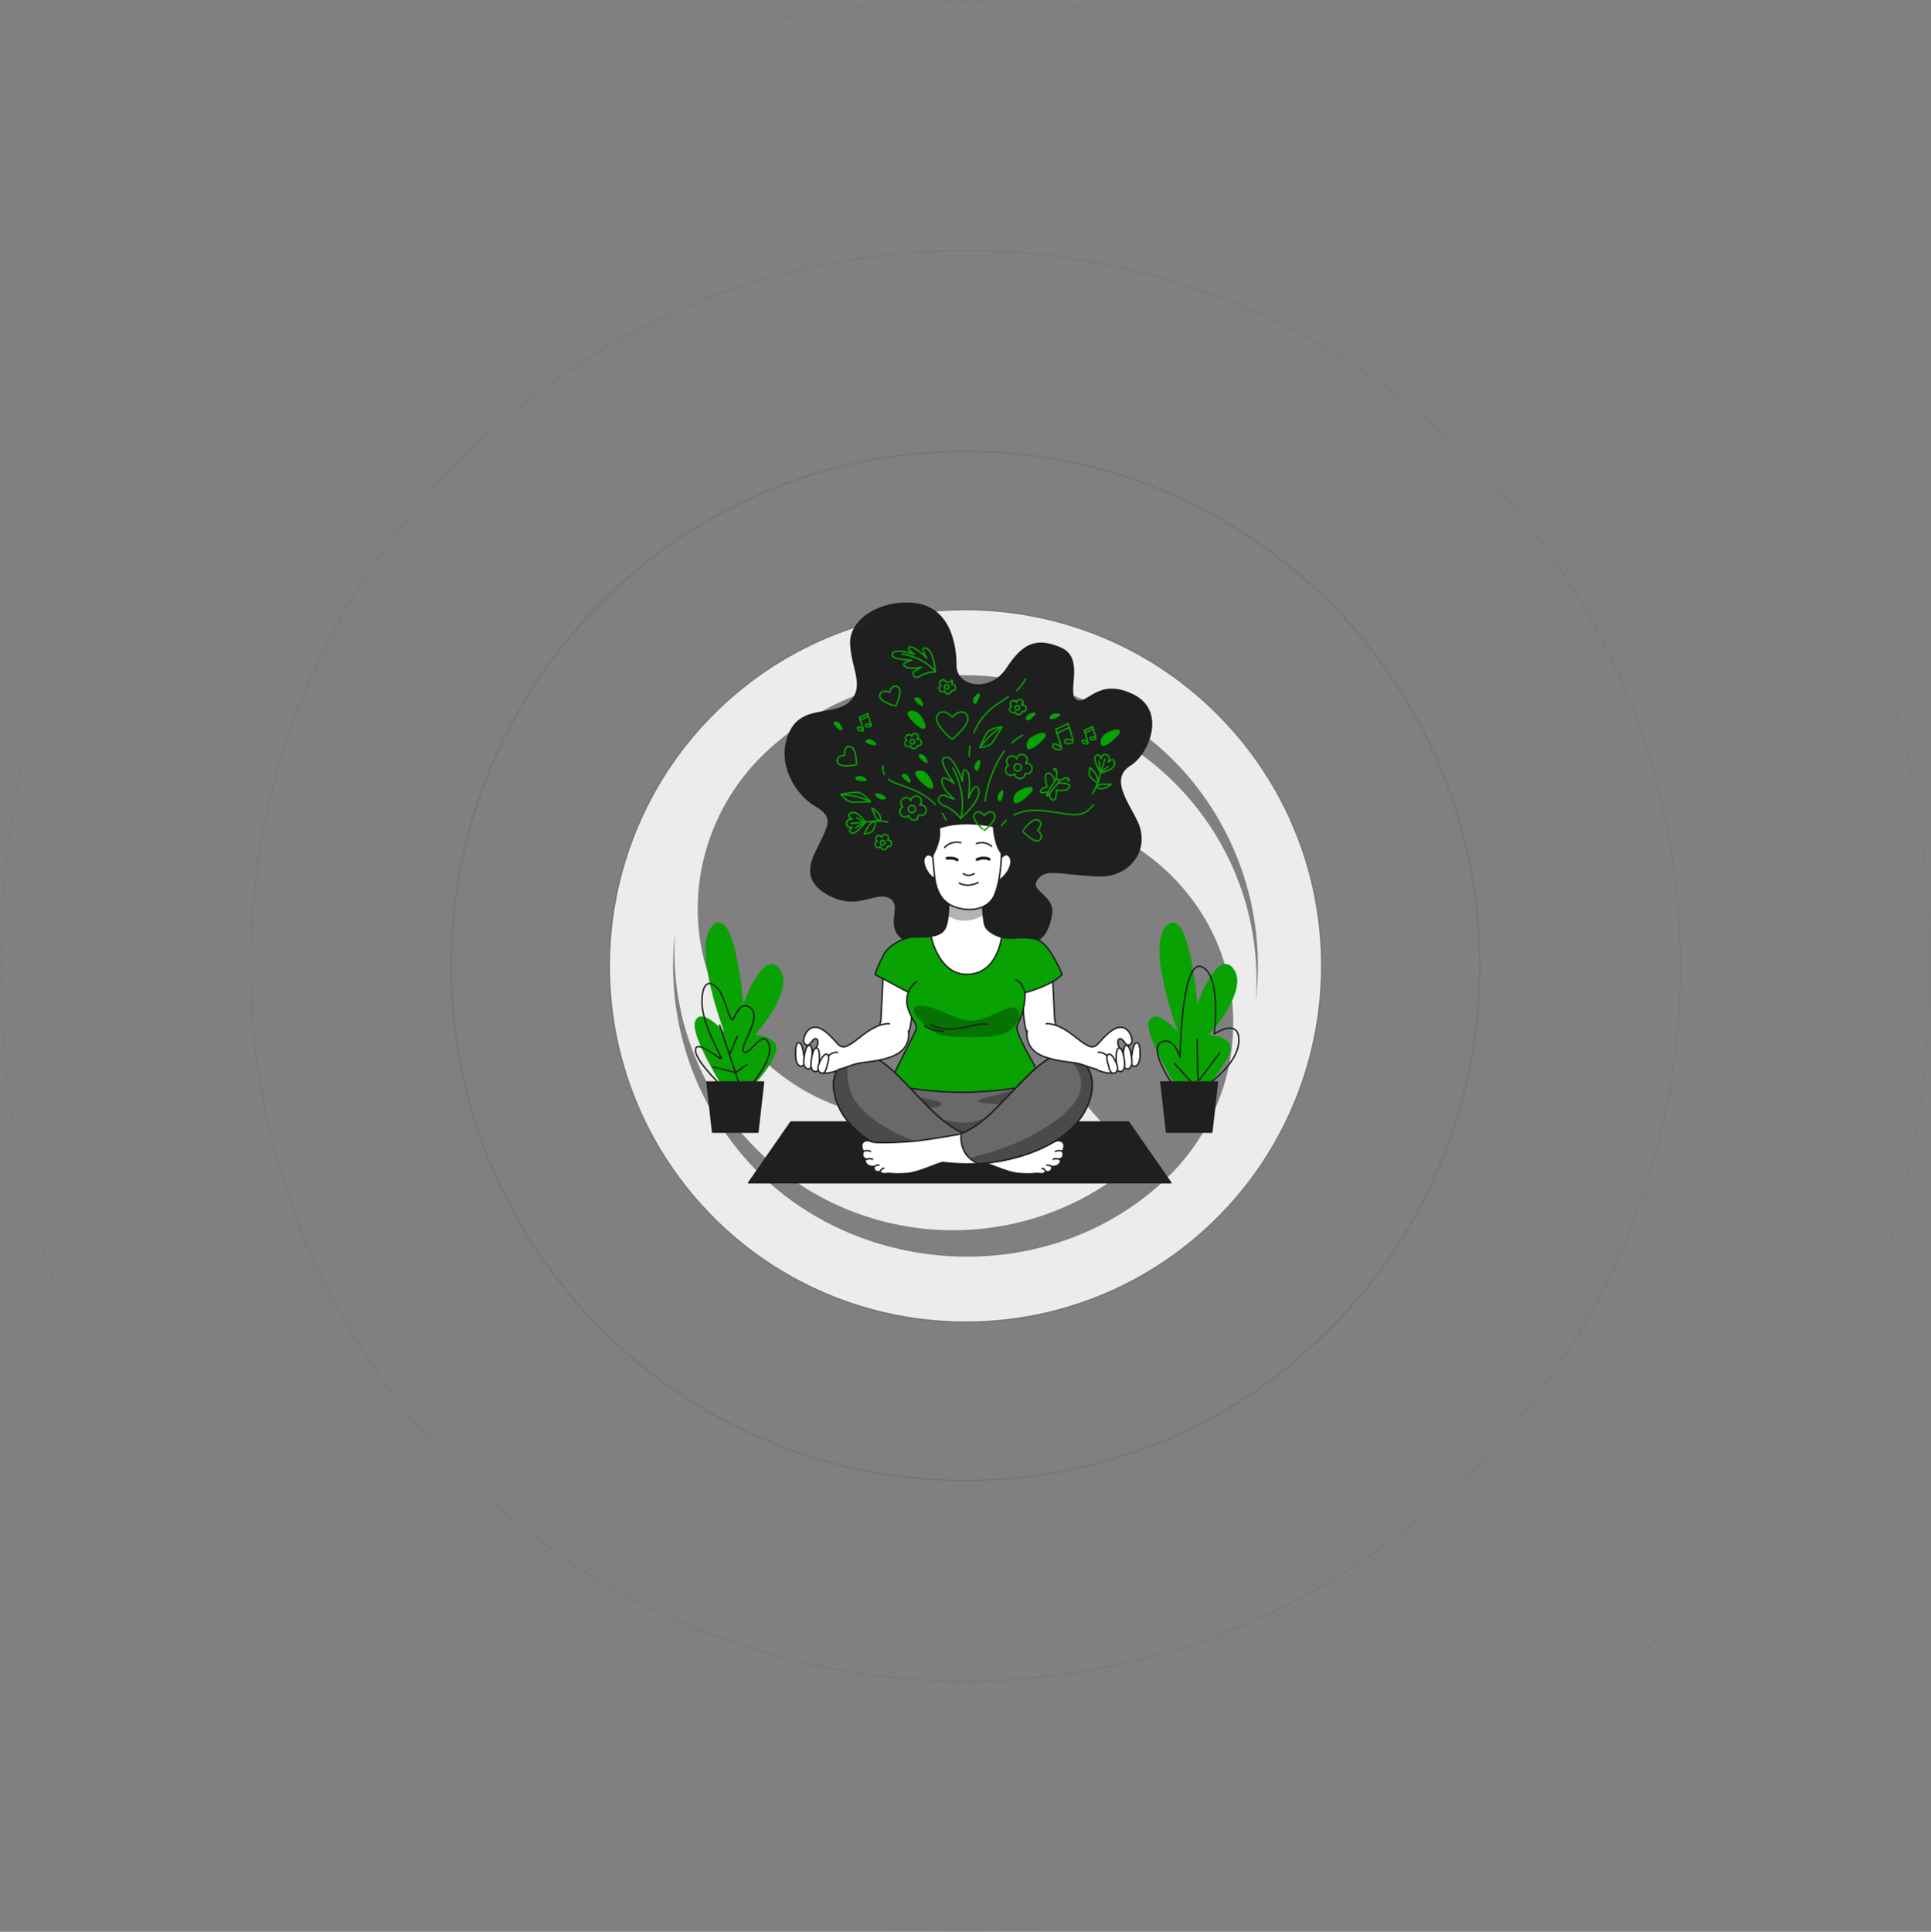 <svg id="Слой_1" data-name="Слой 1" xmlns="http://www.w3.org/2000/svg" viewBox="0 0 1335.724 1336.117"><rect x="0" y="0" width="1335.724" height="1336.117" fill="#808080" stroke="none"/><defs><style>.cls-1{fill:#ececec;}.cls-13,.cls-2{fill:#1e201f;}.cls-10,.cls-2,.cls-4,.cls-5,.cls-7,.cls-8{stroke:#1e201f;}.cls-10,.cls-12,.cls-13,.cls-2,.cls-4,.cls-5,.cls-7,.cls-8{stroke-linecap:round;stroke-linejoin:round;}.cls-3,.cls-8{fill:#08a202;}.cls-10,.cls-12,.cls-15,.cls-16,.cls-17,.cls-18,.cls-4{fill:none;}.cls-11,.cls-5{fill:#696969;}.cls-6{opacity:0.3;isolation:isolate;}.cls-7,.cls-9{fill:#fff;}.cls-10{stroke-width:2px;}.cls-12,.cls-13{stroke:#08a202;}.cls-14{opacity:0.5;}.cls-15,.cls-16,.cls-17,.cls-18{stroke:#263238;}.cls-15{stroke-opacity:0.35;}.cls-16{stroke-opacity:0.25;}.cls-17{stroke-opacity:0.15;}.cls-18{stroke-opacity:0.1;}</style></defs><title>home_image</title><path class="cls-1" d="M867.61,510.371c-89.03-102.42-244.78-113.326-347.2-24.272-102.416,89.026-113.322,244.775-24.27,347.2,89.03,102.42,244.8,113.3,347.22,24.272s113.3-244.8,24.28-347.222ZM835.9,555.335c-65.6-75.469-176.98-87.523-256.83-30.805a17.505,17.505,0,0,0-2.95,25.694l34.52,39.716a17.569,17.569,0,0,0,23.32,2.816,149.116,149.116,0,0,1,211.07,42.422c38.02,59.888,25.53,138.5-26.92,186.28q-5.13,4.674-10.64,9.048c-83.61,66.339-211.5,53.383-280.3-28.236a201.871,201.871,0,0,1-46.06-154.655,192.117,192.117,0,0,0,46.71,140.769c65.6,75.469,176.99,87.524,256.83,30.806A17.5,17.5,0,0,0,787.6,793.5L753.08,753.78a17.566,17.566,0,0,0-23.32-2.816,148.888,148.888,0,0,1-197.62-24.409,150.653,150.653,0,0,1-13.45-18.013c-38.02-59.889-25.53-138.5,26.93-186.253,3.41-3.116,6.97-6.123,10.63-9.048,83.61-66.339,211.48-53.383,280.31,28.209a201.791,201.791,0,0,1,46.06,154.655,192.087,192.087,0,0,0-46.72-140.77Z" transform="translate(-14.006 -3.77)"/><path class="cls-2" d="M823.87,821.827h-292l29.2-42h233.6Z" transform="translate(-14.006 -3.77)"/><path class="cls-3" d="M834.01,765.407s-29.54-45.05-25.14-55.39,20,7.39,20,7.39-22.9-60.56-7.39-73.86,20.68,54.66,20.68,54.66,14-39.15,25.11-24.38-17,45.79-17,45.79,19.2.74,14,13.3-19.2,25.85-19.2,25.85Z" transform="translate(-14.006 -3.77)"/><path class="cls-4" d="M825.87,755.067s-17.72-25.11-8.86-30.28,13.29,10.34,13.29,10.34.74-67.94,14.78-62.77,8.86,46.52,8.86,46.52,17.72-11.81,17,5.17-24.38,31.78-24.38,31.78" transform="translate(-14.006 -3.77)"/><path class="cls-4" d="M842.13,756.547l-15.51-16.99" transform="translate(-14.006 -3.77)"/><path class="cls-4" d="M842.87,764.667l-.74-42.09" transform="translate(-14.006 -3.77)"/><path class="cls-4" d="M843.61,750.637l14.03-18.46" transform="translate(-14.006 -3.77)"/><path class="cls-2" d="M856.16,752.117H817.02l3.91,34.71h31.32Z" transform="translate(-14.006 -3.77)"/><path class="cls-3" d="M520.01,765.407s-29.54-45.05-25.14-55.39,20,7.39,20,7.39-22.93-60.58-7.42-73.86,20.68,54.66,20.68,54.66,14-39.15,25.11-24.38-17,45.79-17,45.79,19.2.74,14,13.3-19.2,25.85-19.2,25.85Z" transform="translate(-14.006 -3.77)"/><path class="cls-4" d="M514.02,755.627s-18.36-17.25-18.92-25,11.69,1.67,16.69,5-12.79-21.7-12.24-40.06,10.57-11.12,13.91-3.33,5,15,6.68,16.69,4.45-12.8,11.68-8.91c11.56,6.23-7.23,27.26-3.34,31.16s12.8-16.69,17.25-5.56-14.47,31.15-14.47,31.15" transform="translate(-14.006 -3.77)"/><path class="cls-4" d="M525.7,754.507l-13.91-41.72" transform="translate(-14.006 -3.77)"/><path class="cls-4" d="M518.47,733.367l5.56-12.79" transform="translate(-14.006 -3.77)"/><path class="cls-4" d="M507.34,741.717l15.58,3.89,7.79-5.56" transform="translate(-14.006 -3.77)"/><path class="cls-2" d="M542.16,752.117H503.02l3.91,34.71h31.32Z" transform="translate(-14.006 -3.77)"/><path class="cls-2" d="M654.54,656.827s-14.67,1.33-20-8,4-20.67-6-24.67-22,9.34-42-2-9.34-26-4-37.33,8-16.67-4.67-24-26.67-28.67-18-49.33,30.67-11.34,42-22,1.33-23.34.67-40.67,22.66-30.67,45.33-27.33,27.33,27.33,27.33,42.66,24,19.34,35.34,2,20.66-21.33,37.33-14,2.67,32,10.67,36,14.66-15.33,38.66-4,10.67,41.33-1.33,48.67c-17.46,10.69,3.13,31.42,6.44,44.11,4.85,18.55-10.08,33.39-28.44,32.56-29.33-1.34-36.67-6-42.67,2.66s12.67,10.67,10,24.67-8,19.33-20,19.33-19.33-10.66-32-5.33S660.54,660.157,654.54,656.827Z" transform="translate(-14.006 -3.77)"/><path class="cls-5" d="M631.37,752.327a72.033,72.033,0,0,0-2.25,24.5c1.25,12.75,7.75,19.5,36,23.75s47.75.75,63.5-6.75,12.18-34.41,8.09-40.58-19.84-7.42-45.34-5.17-41.25-1.75-50.5-.25S631.37,752.327,631.37,752.327Z" transform="translate(-14.006 -3.77)"/><path class="cls-6" d="M721.37,756.327s-13.5,3.5-23,6-10.5,3.5-2,4.5,24.5,0,24.5,0-22.5,10.5-34.5,13-34-5.5-36.5-7.5,10.5-2,14-3.5,1.5-3.5-11-5.5-10,9.5,1,17.5,17.5,10.5,31.75,8,33.75-8.5,40.25-20.5S721.37,756.327,721.37,756.327Z" transform="translate(-14.006 -3.77)"/><path class="cls-7" d="M625,676.277l-1.66,33.4s-3,7.76,2.4,12.74,12.36,3.51,16-2.95,3.14-21.41,4.06-27.32-6.27-12-12.18-14.21S625,676.277,625,676.277Z" transform="translate(-14.006 -3.77)"/><path class="cls-7" d="M741.94,676.277l1.66,33.4s2.95,7.76-2.4,12.74-12.37,3.51-16.06-2.95-3.14-21.41-4.06-27.32,6.28-12,12.18-14.21S741.94,676.277,741.94,676.277Z" transform="translate(-14.006 -3.77)"/><path class="cls-8" d="M670.19,626.507s.63,13.9-2.74,19.79-14.11,5.53-21.05,5.53-17.27,5.68-20.64,11.37a104.166,104.166,0,0,0-6.52,14.52l23.16,12.42s-2.53,4.85,0,12,6.31,9.9,5.26,13.48-14.74,29.05-16,33.05a37.1,37.1,0,0,0-1.47,5.68s29.26,5.69,54.73,4.85,51.79-5.9,51.79-5.9-7.79-13.68-12-21.47-8-15.79-7.16-18.53,5.69-10.1,5.48-22.95c0,0,18.73-4.84,25.68-12.63,0,0-8.21-20.42-16.63-23.79s-18.1,0-25-1.89-10.53-5.27-11.58-7.79-2.11-14.32-1.69-17.05Z" transform="translate(-14.006 -3.77)"/><path class="cls-6" d="M648.87,707.827s-7-7.5,1-8.5,19.5,7,32,10,27.5-10.5,34-8.5,2.5,12-4.5,16.5-26.5,4-37.5,3.5S657.37,717.327,648.87,707.827Z" transform="translate(-14.006 -3.77)"/><path class="cls-4" d="M657.87,712.467s3.81,3.05,14,3.05,18-4.57,25.14-3.3" transform="translate(-14.006 -3.77)"/><path class="cls-4" d="M653.55,713.227s4.31,3.56,13.2,3.81" transform="translate(-14.006 -3.77)"/><path class="cls-4" d="M642.4,690.087s.73-3.77,5.56-7.33" transform="translate(-14.006 -3.77)"/><path class="cls-4" d="M723.03,690.3s-1.69-7.28-6.26-8.81" transform="translate(-14.006 -3.77)"/><path class="cls-9" d="M683.66,677.667c16.47-.65,21.64-16.5,23.26-25.71-6.87-1.9-10.42-5.25-11.47-7.76s-2.11-14.32-1.69-17.05l-23.57-.64s.63,13.9-2.74,19.79c-1.72,3-5.38,4.38-9.47,5C659.54,657.907,665.87,678.377,683.66,677.667Z" transform="translate(-14.006 -3.77)"/><path class="cls-6" d="M694.17,636.887a55.638,55.638,0,0,1-.41-9.74l-23.57-.64a78.46,78.46,0,0,1-.37,10.73C673.96,639.947,682.35,643.187,694.17,636.887Z" transform="translate(-14.006 -3.77)"/><path class="cls-4" d="M683.66,677.667c16.47-.65,21.64-16.5,23.26-25.71-6.87-1.9-10.42-5.25-11.47-7.76s-2.11-14.32-1.69-17.05l-23.57-.64s.63,13.9-2.74,19.79c-1.72,3-5.38,4.38-9.47,5C659.54,657.907,665.87,678.377,683.66,677.667Z" transform="translate(-14.006 -3.77)"/><path class="cls-7" d="M660.19,597.827s-3-4.89-5.95-1.91,0,8.92,1.91,11.68,5.52,4.88,6.37,3.82S660.19,597.827,660.19,597.827Z" transform="translate(-14.006 -3.77)"/><path class="cls-7" d="M706.27,597.387s4.25-5.52,6.59-.21-4,13.38-7,14.87-1.49-3.4-1.28-5.1S706.27,597.387,706.27,597.387Z" transform="translate(-14.006 -3.77)"/><path class="cls-7" d="M657.87,579.127s1.49,20.18,2.55,30.37,4.86,19.33,16.54,22.33,21-1.06,24.43-7.86,5.31-19.75,5.31-30.37v-17S676.54,568.087,657.87,579.127Z" transform="translate(-14.006 -3.77)"/><path class="cls-4" d="M680.36,608.007a7.891,7.891,0,0,0,3.61,1.28,9.231,9.231,0,0,0,3.82-1.28" transform="translate(-14.006 -3.77)"/><path class="cls-4" d="M677.6,614.6s5.31,3.4,13-.43" transform="translate(-14.006 -3.77)"/><path class="cls-10" d="M669.11,597.387s4.46-.63,7,1.07" transform="translate(-14.006 -3.77)"/><path class="cls-10" d="M689.92,598.237s4.25-2.12,8.28-.21" transform="translate(-14.006 -3.77)"/><path class="cls-2" d="M659.13,595.457a33.43,33.43,0,0,0,3.39-7.83,23.649,23.649,0,0,0,1.17-11.22,35.107,35.107,0,0,0-5.82,2.72S658.43,587.037,659.13,595.457Z" transform="translate(-14.006 -3.77)"/><path class="cls-2" d="M706.69,593.767v-17.2s-2.08-.58-5.47-1.24C701.44,578.627,702.43,588.577,706.69,593.767Z" transform="translate(-14.006 -3.77)"/><path class="cls-4" d="M667.41,589.957s3.61-4.88,11.25-3.4" transform="translate(-14.006 -3.77)"/><path class="cls-4" d="M689.49,587.2a10.392,10.392,0,0,1,10.38,1.91" transform="translate(-14.006 -3.77)"/><path class="cls-7" d="M685.62,788.827s-9.75,0-27.25-17.25-28.5-31.75-42-37.75-26.5,7.25-25.75,21.5,11.25,34.25,42.5,45.75,58,6.75,60.75,6.75,16.25,6.75,24.25,7.5a62.3,62.3,0,0,0,13.25,0s2.25.25,3.5.25,2.75-1.5,2.75-1.5,2.53.66,3.53-1.09.22-2.41.22-2.41,4.28.37,5.78-2.38-.64-2.64-.64-2.64,2.93-.57,2.86-2.93a5.215,5.215,0,0,0-.5-2.55s1.75-2.75,1-5-3.5-3-6.25-1.75-16,.75-26.75,0S685.62,788.827,685.62,788.827Z" transform="translate(-14.006 -3.77)"/><path class="cls-11" d="M681.27,787.827c-4.46-1.61-12.24-5.71-22.9-16.22-17.5-17.28-28.5-31.78-42-37.78s-26.5,7.25-25.75,21.5,11.25,34.25,42.5,45.75a126.831,126.831,0,0,0,36.26,7.49C680.74,803.827,681.8,793.827,681.27,787.827Z" transform="translate(-14.006 -3.77)"/><path class="cls-6" d="M677.02,803.167c-4.93-1.87-10.69-3.87-17.15-5.84-23-7-40-15.5-51.5-28.5s-7.5-29.5-7.5-29.5l-2.65-2.4a23.341,23.341,0,0,0-7.6,18.4c.75,14.25,11.25,34.25,42.5,45.75a126.761,126.761,0,0,0,36.26,7.49,19.88,19.88,0,0,0,7.64-5.4Z" transform="translate(-14.006 -3.77)"/><path class="cls-4" d="M681.27,787.827c-4.46-1.61-12.24-5.71-22.9-16.22-17.5-17.28-28.5-31.78-42-37.78s-26.5,7.25-25.75,21.5,11.25,34.25,42.5,45.75a126.831,126.831,0,0,0,36.26,7.49C680.74,803.827,681.8,793.827,681.27,787.827Z" transform="translate(-14.006 -3.77)"/><path class="cls-9" d="M748.87,800.077a5.618,5.618,0,0,0-4.86.12" transform="translate(-14.006 -3.77)"/><path class="cls-4" d="M748.87,800.077a5.618,5.618,0,0,0-4.86.12" transform="translate(-14.006 -3.77)"/><path class="cls-9" d="M746.51,805.557a5.874,5.874,0,0,0-4,0Z" transform="translate(-14.006 -3.77)"/><path class="cls-4" d="M746.51,805.557a5.874,5.874,0,0,0-4,0" transform="translate(-14.006 -3.77)"/><path class="cls-9" d="M741.37,810.577a4.788,4.788,0,0,0-3.22-.95Z" transform="translate(-14.006 -3.77)"/><path class="cls-4" d="M741.37,810.577a4.788,4.788,0,0,0-3.22-.95" transform="translate(-14.006 -3.77)"/><path class="cls-9" d="M737.36,813.827s-1.07-1.93-2.64-1.93Z" transform="translate(-14.006 -3.77)"/><path class="cls-4" d="M737.36,813.827s-1.07-1.93-2.64-1.93" transform="translate(-14.006 -3.77)"/><path class="cls-7" d="M674.53,788.827s9.75,0,27.25-17.25,28.5-31.75,42-37.75,26.5,7.25,25.75,21.5-11.25,34.25-42.5,45.75-58,6.75-60.75,6.75-16.25,6.75-24.25,7.5a62.3,62.3,0,0,1-13.25,0s-2.25.25-3.5.25-2.75-1.5-2.75-1.5-2.53.66-3.53-1.09-.22-2.41-.22-2.41-4.29.37-5.79-2.38.64-2.64.64-2.64-2.93-.57-2.86-2.93a5,5,0,0,1,.51-2.55s-1.75-2.75-1-5,3.5-3,6.25-1.75,16,.75,26.75,0S674.53,788.827,674.53,788.827Z" transform="translate(-14.006 -3.77)"/><path class="cls-11" d="M678.87,787.827c4.45-1.61,12.23-5.71,22.9-16.22,17.5-17.25,28.5-31.75,42-37.75s26.5,7.25,25.75,21.5-11.25,34.25-42.5,45.75a126.83,126.83,0,0,1-36.27,7.49C679.4,803.827,678.35,793.827,678.87,787.827Z" transform="translate(-14.006 -3.77)"/><path class="cls-6" d="M769.53,755.327c.52-9.93-5.64-19.36-14-22.15l-3.66,2.65s12.5,7.5,9.5,22-27.5,29.5-47,37.5a222.173,222.173,0,0,1-29.82,9.33,20.885,20.885,0,0,0,6.21,3.91,126.83,126.83,0,0,0,36.27-7.49C758.28,789.577,768.78,769.577,769.53,755.327Z" transform="translate(-14.006 -3.77)"/><path class="cls-4" d="M678.87,787.827c4.45-1.61,12.23-5.71,22.9-16.22,17.5-17.25,28.5-31.75,42-37.75s26.5,7.25,25.75,21.5-11.25,34.25-42.5,45.75a126.83,126.83,0,0,1-36.27,7.49C679.4,803.827,678.35,793.827,678.87,787.827Z" transform="translate(-14.006 -3.77)"/><path class="cls-9" d="M611.28,800.077a5.618,5.618,0,0,1,4.86.12" transform="translate(-14.006 -3.77)"/><path class="cls-4" d="M611.28,800.077a5.618,5.618,0,0,1,4.86.12" transform="translate(-14.006 -3.77)"/><path class="cls-9" d="M613.63,805.557a5.874,5.874,0,0,1,4,0Z" transform="translate(-14.006 -3.77)"/><path class="cls-4" d="M613.63,805.557a5.874,5.874,0,0,1,4,0" transform="translate(-14.006 -3.77)"/><path class="cls-9" d="M618.78,810.577a4.788,4.788,0,0,1,3.22-.95Z" transform="translate(-14.006 -3.77)"/><path class="cls-4" d="M618.78,810.577a4.788,4.788,0,0,1,3.22-.95" transform="translate(-14.006 -3.77)"/><path class="cls-9" d="M622.79,813.827s1.08-2,2.64-2Z" transform="translate(-14.006 -3.77)"/><path class="cls-4" d="M622.79,813.827s1.08-2,2.64-2" transform="translate(-14.006 -3.77)"/><path class="cls-9" d="M629.24,711.9s-3.69-.74-10.33,2.58-12.74,9.23-16.25,11.26-5.9,3.33-9,.19-9.78-11.82-16.06-11.63-8.49,8.86-7.38,10.7,2.77,2.22,4.06.74,2.95-4.43,4.61-3.32.74,6.28-1.84,7.2-9.6,5.35-7.94,7.94,11.08,6.09,18.09,6.64,15.69-4.24,21.41-5.17,21.23-2,28.42-7.93a15.1,15.1,0,0,0,5.36-14.22" transform="translate(-14.006 -3.77)"/><path class="cls-4" d="M629.24,711.9s-3.69-.74-10.33,2.58-12.74,9.23-16.25,11.26-5.9,3.33-9,.19-9.78-11.82-16.06-11.63-8.49,8.86-7.38,10.7,2.77,2.22,4.06.74,2.95-4.43,4.61-3.32.74,6.28-1.84,7.2-9.6,5.35-7.94,7.94,11.08,6.09,18.09,6.64,15.69-4.24,21.41-5.17,21.23-2,28.42-7.93a15.1,15.1,0,0,0,5.36-14.22" transform="translate(-14.006 -3.77)"/><path class="cls-7" d="M569.99,733.677s-.73-8.12-3.13-8.68-2.77,5-2.4,10.34,3.32,6.83,5.16,5.35S569.99,733.677,569.99,733.677Z" transform="translate(-14.006 -3.77)"/><path class="cls-7" d="M575.76,735.967s.7-8.13-1.56-9.1-3.6,4.42-4.19,9.75,2.07,7.31,4.15,6.19S575.76,735.967,575.76,735.967Z" transform="translate(-14.006 -3.77)"/><path class="cls-7" d="M580.74,737.827s.71-8.12-1.56-9.09-3.6,4.42-4.18,9.75,2.06,7.31,4.14,6.18S580.74,737.827,580.74,737.827Z" transform="translate(-14.006 -3.77)"/><path class="cls-9" d="M593.8,743.827a24.219,24.219,0,0,1-10.7,2.22,39.677,39.677,0,0,1-.37-4.62c0-2,4.24-10.33,10.52-9.78" transform="translate(-14.006 -3.77)"/><path class="cls-4" d="M593.8,743.827a24.219,24.219,0,0,1-10.7,2.22,39.677,39.677,0,0,1-.37-4.62c0-2,4.24-10.33,10.52-9.78" transform="translate(-14.006 -3.77)"/><path class="cls-7" d="M586.03,741s2.35-6.36.41-7.84-4.33,2.46-6,6.6.44,6.56,2.64,6.29S586.03,741,586.03,741Z" transform="translate(-14.006 -3.77)"/><path class="cls-9" d="M737.69,711.9s3.69-.74,10.34,2.58,12.73,9.23,16.24,11.26,5.91,3.33,9.05.19,9.78-11.82,16.05-11.63,8.49,8.86,7.39,10.7-2.77,2.22-4.06.74-3-4.43-4.62-3.32-.74,6.28,1.85,7.2,9.6,5.35,7.93,7.94-11.07,6.09-18.08,6.64-15.69-4.24-21.42-5.17-21.22-2-28.42-7.93a15.06,15.06,0,0,1-5.35-14.22" transform="translate(-14.006 -3.77)"/><path class="cls-4" d="M737.69,711.9s3.69-.74,10.34,2.58,12.73,9.23,16.24,11.26,5.91,3.33,9.05.19,9.78-11.82,16.05-11.63,8.49,8.86,7.39,10.7-2.77,2.22-4.06.74-3-4.43-4.62-3.32-.74,6.28,1.85,7.2,9.6,5.35,7.93,7.94-11.07,6.09-18.08,6.64-15.69-4.24-21.42-5.17-21.22-2-28.42-7.93a15.06,15.06,0,0,1-5.35-14.22" transform="translate(-14.006 -3.77)"/><path class="cls-7" d="M796.94,733.677s.74-8.12,3.14-8.68,2.77,5,2.4,10.34-3.32,6.83-5.17,5.35S796.94,733.677,796.94,733.677Z" transform="translate(-14.006 -3.77)"/><path class="cls-7" d="M791.18,735.967s-.71-8.13,1.55-9.1,3.61,4.42,4.19,9.75-2.05,7.31-4.14,6.21S791.18,735.967,791.18,735.967Z" transform="translate(-14.006 -3.77)"/><path class="cls-7" d="M786.19,737.827s-.7-8.12,1.56-9.09,3.61,4.42,4.19,9.75-2.07,7.31-4.14,6.18S786.19,737.827,786.19,737.827Z" transform="translate(-14.006 -3.77)"/><path class="cls-9" d="M773.13,743.827a24.251,24.251,0,0,0,10.74,2.22,39.677,39.677,0,0,0,.37-4.62c0-2-4.25-10.33-10.53-9.78" transform="translate(-14.006 -3.77)"/><path class="cls-4" d="M773.13,743.827a24.251,24.251,0,0,0,10.74,2.22,39.677,39.677,0,0,0,.37-4.62c0-2-4.25-10.33-10.53-9.78" transform="translate(-14.006 -3.77)"/><path class="cls-7" d="M780.87,741s-2.35-6.36-.41-7.84,4.32,2.46,6,6.6-.44,6.56-2.64,6.29S780.87,741,780.87,741Z" transform="translate(-14.006 -3.77)"/><path class="cls-12" d="M701.87,566.827c-2.35-3.41-6-.09-6.94.93-1-1-4.59-4.34-6.93-.93-2.55,3.71,6.85,11.44,6.93,11.4S704.39,570.537,701.87,566.827Z" transform="translate(-14.006 -3.77)"/><path class="cls-12" d="M678.52,569.887a27.194,27.194,0,0,0-11.44-8.91c-7.32-2.86-2.55-8.58.63-7a44.729,44.729,0,0,0,6.36,2.54s-8.27-6.68-8.58-12.4,8.58,1.59,8.58,1.59-10.81-14.88-7.31-17.48,6.67,2.23,8.9,6.36a80.534,80.534,0,0,1,4.13,9.54s-.63-10.49,2.87-7.31,1.27,19.08,1.27,19.08,4.77-13,7-6S679.48,568.927,678.52,569.887Z" transform="translate(-14.006 -3.77)"/><path class="cls-12" d="M678.52,569.887s5.09-15.27-5.4-35" transform="translate(-14.006 -3.77)"/><path class="cls-12" d="M661.07,468.517a20.089,20.089,0,0,0-10.37,2.79c-5,3-6.2-2.33-3.84-3.5a34.26,34.26,0,0,0,4.34-2.62s-7.64,1.9-11.16-.47,4.77-4.36,4.77-4.36-13.65-.28-13.59-3.48,4.29-3,7.73-2.42a59.916,59.916,0,0,1,7.48,1.81s-6.48-4.31-3.05-5,11.84,7.76,11.84,7.76-5.57-8.63-.45-6.83S660.93,467.527,661.07,468.517Z" transform="translate(-14.006 -3.77)"/><path class="cls-12" d="M661.07,468.517S654.33,458.7,638,456.1" transform="translate(-14.006 -3.77)"/><path class="cls-12" d="M724.23,531.7a3.966,3.966,0,0,0-.84.11,3.671,3.671,0,0,0,.93-1.455,3.65,3.65,0,0,0-.49-3.323,3.647,3.647,0,0,0-1.31-1.122,3.691,3.691,0,0,0-1.69-.391,3.657,3.657,0,0,0-3.58,3.191,3.639,3.639,0,0,0-2.46-1.988,3.646,3.646,0,0,0-3.08.673,3.627,3.627,0,0,0-1.41,2.829,3.615,3.615,0,0,0,.34,1.584,3.676,3.676,0,0,0,.99,1.282,3.626,3.626,0,0,0-1.91,2.388,3.589,3.589,0,0,0-.04,1.564,3.644,3.644,0,0,0,3.28,2.948,3.668,3.668,0,0,0,1.55-.2,3.737,3.737,0,0,0,1.32-.836,3.64,3.64,0,0,0,7.26-.13,3.913,3.913,0,0,0,1.14.2,3.66,3.66,0,1,0,0-7.32Z" transform="translate(-14.006 -3.77)"/><path class="cls-12" d="M718,537.107a2.53,2.53,0,1,0-2.53-2.53A2.528,2.528,0,0,0,718,537.107Z" transform="translate(-14.006 -3.77)"/><path class="cls-12" d="M651.05,560.487a3.852,3.852,0,0,0-.85.11,3.676,3.676,0,0,0,.46-4.784,3.753,3.753,0,0,0-1.32-1.125,3.639,3.639,0,0,0-3.36.036,3.714,3.714,0,0,0-1.3,1.154,3.639,3.639,0,0,0-.61,1.619,3.654,3.654,0,0,0-6.15-.69,3.69,3.69,0,0,0-.79,2.28,3.586,3.586,0,0,0,.35,1.543,3.662,3.662,0,0,0,.97,1.247,3.626,3.626,0,0,0-1.91,2.388,3.589,3.589,0,0,0-.04,1.564,3.644,3.644,0,0,0,3.28,2.948,3.668,3.668,0,0,0,1.55-.2,3.737,3.737,0,0,0,1.32-.836,3.637,3.637,0,0,0,6.12,2.253,1.638,1.638,0,0,1,2.28-2.183,3.66,3.66,0,1,0,0-7.32Z" transform="translate(-14.006 -3.77)"/><path class="cls-12" d="M644.81,565.9a2.53,2.53,0,1,0-2.53-2.53A2.528,2.528,0,0,0,644.81,565.9Z" transform="translate(-14.006 -3.77)"/><path class="cls-12" d="M649.05,515.007a.462.462,0,1,1,0-.676,2.281,2.281,0,0,0,.18-.894,2.269,2.269,0,0,0-3.75-1.822,2.278,2.278,0,0,0-.78,1.532,2.366,2.366,0,0,0-.62-.791,2.326,2.326,0,0,0-.91-.443,2.267,2.267,0,0,0-1.92.421,2.225,2.225,0,0,0-.63.782,2.1,2.1,0,0,0-.24.98,2.251,2.251,0,0,0,.83,1.781,2.276,2.276,0,0,0-.92.82,2.237,2.237,0,0,0-.34,1.18,2.279,2.279,0,0,0,3.92,1.65,2.235,2.235,0,0,0,.76,1.454,2.269,2.269,0,0,0,3.76-1.544,2.121,2.121,0,0,0,.71.13,2.28,2.28,0,0,0,0-4.56Z" transform="translate(-14.006 -3.77)"/><path class="cls-12" d="M645.17,518.377a1.58,1.58,0,1,0-1.58-1.58A1.581,1.581,0,0,0,645.17,518.377Z" transform="translate(-14.006 -3.77)"/><path class="cls-12" d="M628.44,584.827a2.194,2.194,0,0,0-.52.07,2.245,2.245,0,0,0,.7-1.64A2.276,2.276,0,0,0,626.5,581a2.284,2.284,0,0,0-1.59.51,2.309,2.309,0,0,0-.81,1.455,2.294,2.294,0,0,0-1.53-1.222,2.28,2.28,0,0,0-1-.006,2.308,2.308,0,0,0-.91.427,2.217,2.217,0,0,0-.63.777,2.079,2.079,0,0,0-.24.974,2.214,2.214,0,0,0,.2.982.709.709,0,0,1-.14,1.411,2.211,2.211,0,0,0-.43.871,2.268,2.268,0,0,0-.03.97,2.411,2.411,0,0,0,.39.892,2.216,2.216,0,0,0,.72.651,2.259,2.259,0,0,0,.92.29,2.3,2.3,0,0,0,.97-.123,2.205,2.205,0,0,0,.82-.514,2.235,2.235,0,0,0,.76,1.454,2.269,2.269,0,0,0,3.76-1.544,2.173,2.173,0,0,0,.71.13,2.28,2.28,0,0,0,0-4.56Z" transform="translate(-14.006 -3.77)"/><path class="cls-12" d="M624.56,588.2a1.58,1.58,0,1,0-1.58-1.58A1.581,1.581,0,0,0,624.56,588.2Z" transform="translate(-14.006 -3.77)"/><path class="cls-12" d="M672.7,477.117a2.194,2.194,0,0,0-.52.07,2.327,2.327,0,0,0,.58-.9,2.278,2.278,0,0,0,.1-1.068,2.394,2.394,0,0,0-.41-.994,2.993,2.993,0,0,1-5.15-.044,2.277,2.277,0,0,0-1.5-.167,2.213,2.213,0,0,0-1.27.809,2.249,2.249,0,0,0-.49,1.428,2.125,2.125,0,0,0,.22.957,2.148,2.148,0,0,0,.6.773,2.263,2.263,0,0,0-1.05,1.064,2.318,2.318,0,0,0-.17,1.489,2.29,2.29,0,0,0,2.22,1.757,2.218,2.218,0,0,0,.86-.171,2.3,2.3,0,0,0,.73-.489,2.277,2.277,0,0,0,2.3,2.021,2.3,2.3,0,0,0,1.52-.62,2.262,2.262,0,0,0,.7-1.481,2.4,2.4,0,0,0,.71.13,2.28,2.28,0,0,0,0-4.56Z" transform="translate(-14.006 -3.77)"/><path class="cls-12" d="M668.82,480.487a1.58,1.58,0,1,0-1.58-1.58A1.581,1.581,0,0,0,668.82,480.487Z" transform="translate(-14.006 -3.77)"/><path class="cls-12" d="M721.55,491.507a.462.462,0,1,1,0-.676,2.281,2.281,0,0,0,.18-.894,2.269,2.269,0,0,0-3.75-1.822,2.278,2.278,0,0,0-.78,1.532,2.366,2.366,0,0,0-.62-.791,2.326,2.326,0,0,0-.91-.443,2.267,2.267,0,0,0-1.92.421,2.225,2.225,0,0,0-.63.782,2.1,2.1,0,0,0-.24.98,2.251,2.251,0,0,0,.83,1.781,2.276,2.276,0,0,0-.92.82,2.247,2.247,0,0,0,.04,2.439,2.283,2.283,0,0,0,3.49.371,2.238,2.238,0,0,0,.76,1.454,2.269,2.269,0,0,0,3.76-1.544,2.121,2.121,0,0,0,.71.13,2.28,2.28,0,0,0,0-4.56Z" transform="translate(-14.006 -3.77)"/><path class="cls-12" d="M717.67,494.877a1.58,1.58,0,1,0-1.58-1.58A1.581,1.581,0,0,0,717.67,494.877Z" transform="translate(-14.006 -3.77)"/><path class="cls-12" d="M691.87,520.827a64.8,64.8,0,0,1,4.67-10c2.33-3.67,10.66-4.33,10.66-4.33s-4.33,7-6.33,10.33S691.87,520.827,691.87,520.827Z" transform="translate(-14.006 -3.77)"/><path class="cls-12" d="M691.87,520.827s6.33-9,13.67-13.33" transform="translate(-14.006 -3.77)"/><path class="cls-12" d="M595.74,553.267a65.965,65.965,0,0,1,10.93-1.53c4.34,0,9.45,6.58,9.45,6.58s-8.24.18-12.12.32S595.74,553.267,595.74,553.267Z" transform="translate(-14.006 -3.77)"/><path class="cls-12" d="M595.74,553.267s11,.41,18.63,4.19" transform="translate(-14.006 -3.77)"/><path class="cls-12" d="M744.1,545.657s-1.62-7.53-5.15-7.09-.68,9.3-.68,9.3-4.64,1.32-4.42,3.31,3.52.33,6.38-.11c0,0-1.15,5.17,1.94,6s2.5-6.82,2.5-6.82,6.9,1.41,8.84-1.68C755.76,545.017,746.97,545.207,744.1,545.657Z" transform="translate(-14.006 -3.77)"/><path class="cls-13" d="M744.1,543.337s-6.44,9.79-6.06,10.82,7.35-8.5,8.51-9.66S745.65,541.657,744.1,543.337Z" transform="translate(-14.006 -3.77)"/><path class="cls-12" d="M746.55,544.5s4.25-3.87,6.31-2.32-.38,1.8-.64,1.29" transform="translate(-14.006 -3.77)"/><path class="cls-12" d="M744.49,542.557s1.16-5.67-.13-6.83-1.81.39-.9,1.29" transform="translate(-14.006 -3.77)"/><path class="cls-12" d="M682.87,498.387c-3.44-5-8.76-.13-10.19,1.36-1.44-1.49-6.76-6.38-10.2-1.36-3.75,5.45,10.07,16.81,10.2,16.76S686.6,503.827,682.87,498.387Z" transform="translate(-14.006 -3.77)"/><path class="cls-12" d="M635.14,478.887c-3.56-2.12-5.45,2.41-5.92,3.73-1.31-.51-6-2-6.69,2.06-.76,4.43,11,7.53,11.07,7.46S639,481.187,635.14,478.887Z" transform="translate(-14.006 -3.77)"/><path class="cls-12" d="M601.95,520.127c-4.13-.31-3.81,4.59-3.63,6-1.4.13-6.26.86-5.07,4.82,1.29,4.31,13.21,1.83,13.23,1.74S606.43,520.467,601.95,520.127Z" transform="translate(-14.006 -3.77)"/><path class="cls-12" d="M733.04,584.907c3.28-2.53-.23-6-1.29-6.88,1-1,4.09-4.82.56-7-3.84-2.35-11.06,7.45-11,7.53S729.48,587.647,733.04,584.907Z" transform="translate(-14.006 -3.77)"/><path class="cls-12" d="M713.92,517.607a34.911,34.911,0,0,1,7.45-5.28" transform="translate(-14.006 -3.77)"/><path class="cls-12" d="M695.37,557.827s2.34-19.91,13.3-34.41" transform="translate(-14.006 -3.77)"/><path class="cls-12" d="M665.81,566.277a41.989,41.989,0,0,1,2.56,4.55" transform="translate(-14.006 -3.77)"/><path class="cls-12" d="M628.58,542.647a16.856,16.856,0,0,0,4.79,2.68c7.91,3,18.95,6,27.54,14.82" transform="translate(-14.006 -3.77)"/><path class="cls-12" d="M624.87,533.327a9.148,9.148,0,0,0,1,6.13" transform="translate(-14.006 -3.77)"/><path class="cls-12" d="M717.28,481.387a27.345,27.345,0,0,0,6.09-8.06" transform="translate(-14.006 -3.77)"/><path class="cls-12" d="M687.65,510.607a41.715,41.715,0,0,1,6.72-11.28c5.69-6.77,11.82-10,17.27-13.65" transform="translate(-14.006 -3.77)"/><path class="cls-12" d="M684.37,526.827a38.228,38.228,0,0,1,.65-7" transform="translate(-14.006 -3.77)"/><path class="cls-12" d="M715.55,567.407c4.16-2.1,10-3.68,17.82-3.08,19.5,1.5,28.5,7.5,37-4" transform="translate(-14.006 -3.77)"/><path class="cls-12" d="M706.87,574.827a17.487,17.487,0,0,1,3.24-3.72" transform="translate(-14.006 -3.77)"/><path class="cls-12" d="M748.33,522.177h-2.67c-1.61,0-4.55-1.87-3.21-3.48s5.88,2.14,5.88,2.14l-4-12.57,8.56-4,3.48,11.77s-5.35-2.14-5.89.26,3.48,2.14,5.89,1.07" transform="translate(-14.006 -3.77)"/><path class="cls-12" d="M745.12,510.937l8.29-4.01" transform="translate(-14.006 -3.77)"/><path class="cls-12" d="M766.72,518.177h-1.76c-1.07,0-3-1.24-2.13-2.3s3.89,1.41,3.89,1.41l-2.65-8.31,5.66-2.65,2.3,7.78s-3.54-1.41-3.89.18,2.3,1.41,3.89.7" transform="translate(-14.006 -3.77)"/><path class="cls-12" d="M764.6,510.747l5.48-2.65" transform="translate(-14.006 -3.77)"/><path class="cls-12" d="M611.22,509.177h-1.76c-1.07,0-3-1.24-2.13-2.3s3.89,1.41,3.89,1.41l-2.65-8.31,5.66-2.65,2.3,7.78s-3.54-1.41-3.89.18,2.3,1.41,3.89.7" transform="translate(-14.006 -3.77)"/><path class="cls-12" d="M609.1,501.747l5.48-2.65" transform="translate(-14.006 -3.77)"/><path class="cls-12" d="M778.87,537.287s7.24-2.18,6.09-6.46c-1-3.62-4.38,0-4.38,0s2.1-3.4-1-5-4,2.78-4,2.78-.62-4.06-3.44-2.19,3.13,11.89,3.13,11.89Z" transform="translate(-14.006 -3.77)"/><path class="cls-12" d="M769.59,552.737a38.461,38.461,0,0,0,5.63-14.4l3.08-9.52" transform="translate(-14.006 -3.77)"/><path class="cls-12" d="M773.34,545.227a8.026,8.026,0,0,0-1.25-5.64,22.111,22.111,0,0,0-4.06-5s-.94,3.44-.32,5.63S773.34,545.227,773.34,545.227Z" transform="translate(-14.006 -3.77)"/><path class="cls-12" d="M772.41,547.727a6.479,6.479,0,0,1,4.38-1.56h5.94S775.22,552.107,772.41,547.727Z" transform="translate(-14.006 -3.77)"/><path class="cls-12" d="M774.26,530.427l.94,7.4,5.25-3.9" transform="translate(-14.006 -3.77)"/><path class="cls-12" d="M610.34,569.557s-4.74-5.88-8.27-3.21c-3,2.27,1.65,4.06,1.65,4.06s-3.95-.66-4.22,2.83,4.07,2.59,4.07,2.59-3.53,2.11-.73,4,9.84-7.38,9.84-7.38Z" transform="translate(-14.006 -3.77)"/><path class="cls-12" d="M628.13,572.307a38.393,38.393,0,0,0-15.45.2l-10,.74" transform="translate(-14.006 -3.77)"/><path class="cls-12" d="M619.76,571.657a7.991,7.991,0,0,0-4.75,3.28,22.2,22.2,0,0,0-3.1,5.65s3.54-.42,5.33-1.83S619.76,571.657,619.76,571.657Z" transform="translate(-14.006 -3.77)"/><path class="cls-12" d="M622.43,571.587a6.472,6.472,0,0,1-3.1-3.47c-1.05-2.61-2.23-5.51-2.23-5.51S625.43,567.327,622.43,571.587Z" transform="translate(-14.006 -3.77)"/><path class="cls-12" d="M605.71,576.377l6.5-3.66-5.59-3.39" transform="translate(-14.006 -3.77)"/><path class="cls-3" d="M658.71,544.417a21.433,21.433,0,0,0-1-2c-1.79-3.29-4.42-6.18-8.55-5.59-7,1,6,12,8.34,12.33C660.38,549.567,659.64,546.637,658.71,544.417Z" transform="translate(-14.006 -3.77)"/><path class="cls-3" d="M653.38,503.087a15.214,15.214,0,0,0-1-2c-1.8-3.3-4.42-6.18-8.55-5.59-7,1,6,12,8.34,12.33C655.05,508.237,654.31,505.3,653.38,503.087Z" transform="translate(-14.006 -3.77)"/><path class="cls-3" d="M723.74,548.477c-.89.26-1.67.56-2.1.73-3.48,1.4-6.65,3.68-6.54,7.85.19,7.07,12.61-4.58,13.21-6.87C729.04,547.417,726.04,547.827,723.74,548.477Z" transform="translate(-14.006 -3.77)"/><path class="cls-3" d="M732.74,511.147a21.831,21.831,0,0,0-2.1.73c-3.48,1.4-6.65,3.67-6.54,7.84.19,7.07,12.61-4.58,13.21-6.86C738.04,510.077,735.04,510.477,732.74,511.147Z" transform="translate(-14.006 -3.77)"/><path class="cls-3" d="M783.99,508.827a19.142,19.142,0,0,0-2.09.73c-3.48,1.4-6.65,3.67-6.54,7.84.19,7.07,12.61-4.58,13.21-6.86C789.3,507.727,786.3,508.127,783.99,508.827Z" transform="translate(-14.006 -3.77)"/><path class="cls-3" d="M643.46,542.827c-.14-.341-.3-.675-.47-1-.87-1.6-2.15-3-4.17-2.73-3.42.49,2.93,5.86,4.07,6C644.28,545.337,643.92,543.907,643.46,542.827Z" transform="translate(-14.006 -3.77)"/><path class="cls-3" d="M619.05,516.887c-.34-.29-.68-.53-.86-.66-1.51-1.05-3.28-1.73-4.95-.57-2.84,2,5.24,3.92,6.33,3.56C620.87,518.767,619.94,517.657,619.05,516.887Z" transform="translate(-14.006 -3.77)"/><path class="cls-3" d="M655.13,529.157c-.14-.342-.3-.676-.47-1-.88-1.61-2.16-3-4.17-2.73-3.42.49,2.93,5.85,4.07,6C655.94,531.677,655.58,530.237,655.13,529.157Z" transform="translate(-14.006 -3.77)"/><path class="cls-3" d="M596.26,506.637a9.288,9.288,0,0,0-.47-1c-.87-1.61-2.15-3-4.17-2.73-3.42.49,2.93,5.86,4.07,6C597.08,509.147,596.72,507.717,596.26,506.637Z" transform="translate(-14.006 -3.77)"/><path class="cls-3" d="M612.17,541.667a9.751,9.751,0,0,0-1-.53c-1.64-.8-3.5-1.2-5,.2-2.5,2.39,5.79,3.07,6.81,2.54C614.3,543.237,613.17,542.277,612.17,541.667Z" transform="translate(-14.006 -3.77)"/><path class="cls-3" d="M652.13,489.827c-.14-.341-.3-.675-.47-1-.88-1.6-2.16-3-4.17-2.73-3.42.49,2.93,5.86,4.07,6C652.94,492.337,652.58,490.907,652.13,489.827Z" transform="translate(-14.006 -3.77)"/><path class="cls-3" d="M689.74,530.467c-.27.35-.5.69-.62.88-1,1.54-1.61,3.35-.38,5,2.08,2.76,3.72-5.39,3.31-6.47C691.55,528.537,690.47,529.547,689.74,530.467Z" transform="translate(-14.006 -3.77)"/><path class="cls-3" d="M705.74,551.467c-.27.35-.5.69-.62.88-1,1.54-1.61,3.35-.38,5,2.08,2.76,3.72-5.39,3.31-6.47C707.55,549.537,706.47,550.547,705.74,551.467Z" transform="translate(-14.006 -3.77)"/><path class="cls-3" d="M728.02,496.827a9.911,9.911,0,0,0-1,.33c-1.71.65-3.28,1.73-3.27,3.76,0,3.45,6.2-2.1,6.52-3.21C730.62,496.307,729.16,496.467,728.02,496.827Z" transform="translate(-14.006 -3.77)"/><path class="cls-3" d="M689.4,484.257c-.32.31-.6.61-.75.78-1.21,1.37-2.1,3.06-1.13,4.85,1.63,3,4.49-4.76,4.26-5.88C691.49,482.627,690.26,483.457,689.4,484.257Z" transform="translate(-14.006 -3.77)"/><path class="cls-3" d="M620.45,554.827a9.007,9.007,0,0,0,.82.7c1.45,1.13,3.19,1.9,4.92.83,2.93-1.81-5-4.19-6.14-3.88C618.7,552.827,619.6,554,620.45,554.827Z" transform="translate(-14.006 -3.77)"/><path class="cls-3" d="M745.39,497.2h-1.08c-1.83.11-3.65.67-4.25,2.61-1,3.3,6.55-.15,7.18-1.11C748.01,497.527,746.57,497.247,745.39,497.2Z" transform="translate(-14.006 -3.77)"/><g class="cls-14"><path class="cls-15" d="M928.16,671.827c0,136.059-110.27,246.357-246.29,246.357s-246.286-110.3-246.286-246.357S545.85,425.47,681.87,425.47,928.16,535.768,928.16,671.827Z" transform="translate(-14.006 -3.77)"/><path class="cls-16" d="M1037.67,671.827c0,196.558-159.3,355.9-355.8,355.9s-355.8-159.342-355.8-355.9,159.3-355.9,355.8-355.9S1037.67,475.269,1037.67,671.827Z" transform="translate(-14.006 -3.77)"/><path class="cls-17" d="M1176.48,671.827c0,273.247-221.44,494.76-494.61,494.76S187.256,945.074,187.256,671.827,408.7,177.07,681.87,177.07,1176.48,398.58,1176.48,671.827Z" transform="translate(-14.006 -3.77)"/><path class="cls-18" d="M1349.23,671.827c0,368.68-298.79,667.56-667.36,667.56S14.506,1040.507,14.506,671.827,313.3,4.27,681.87,4.27,1349.23,303.145,1349.23,671.827Z" transform="translate(-14.006 -3.77)"/></g></svg>
